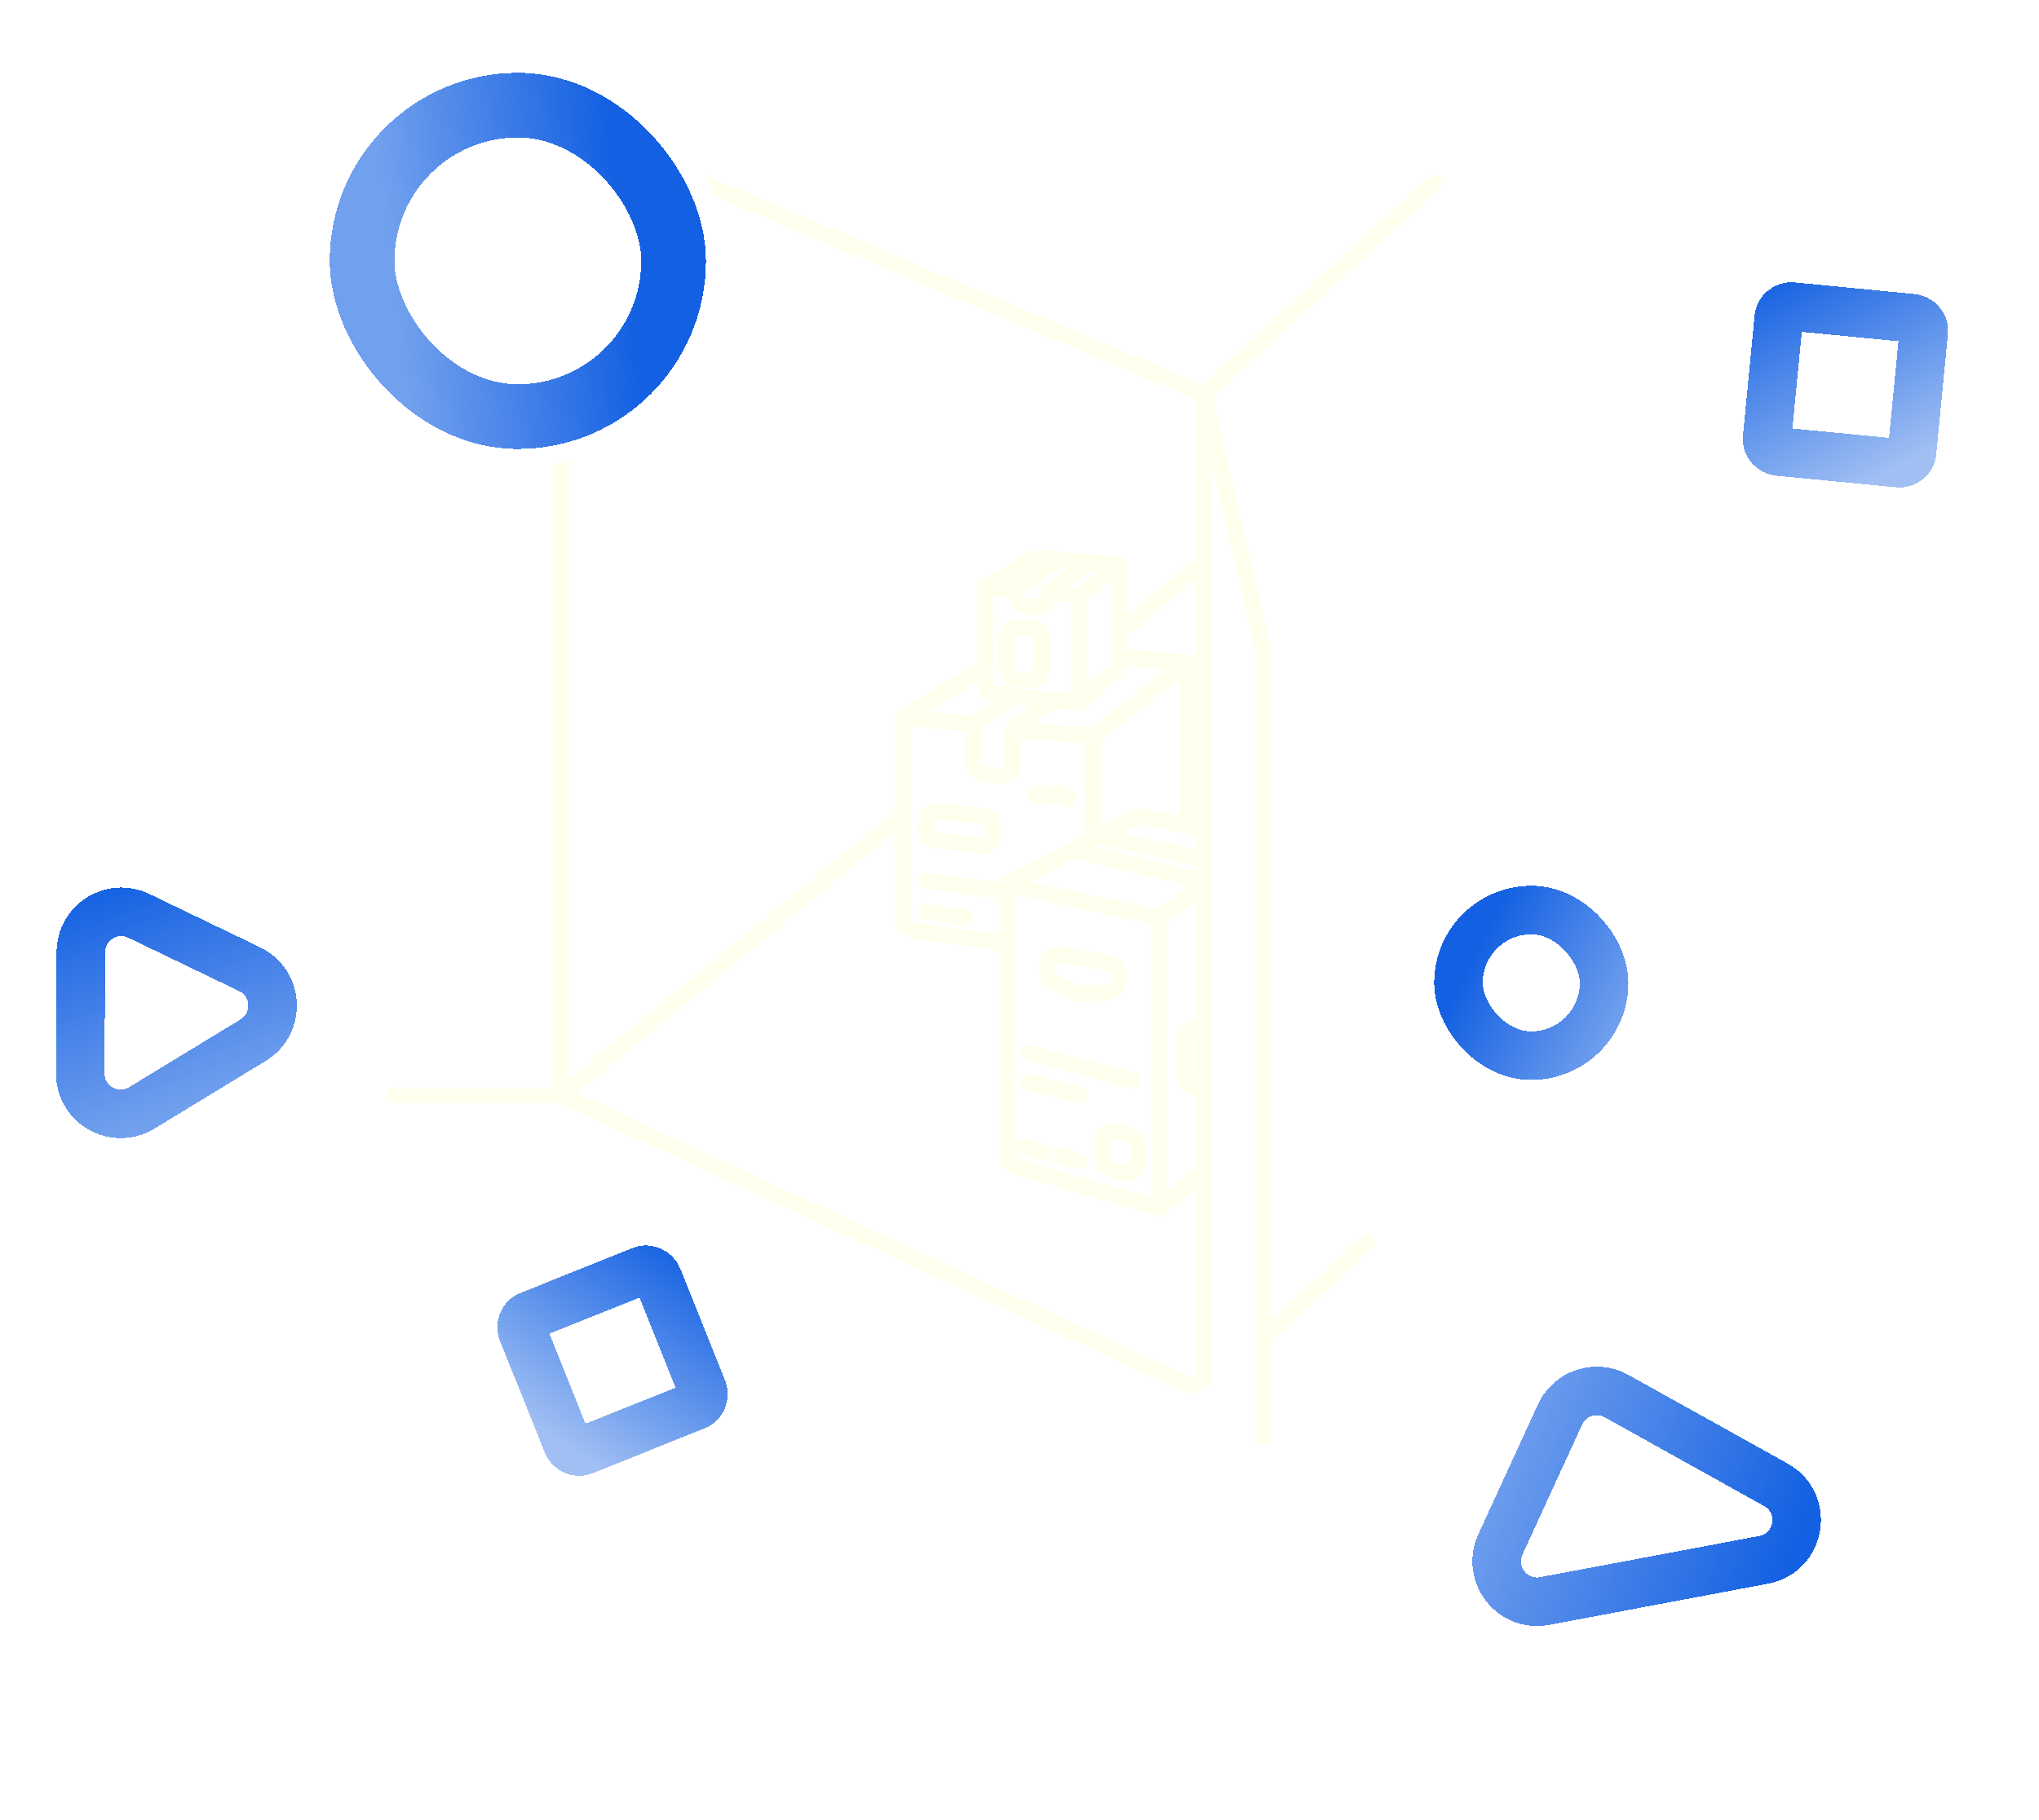 <svg width="1008" height="900" viewBox="0 0 1008 900" fill="none" xmlns="http://www.w3.org/2000/svg">
<g filter="url(#filter0_d)">
<path d="M879.37 223.282L938.294 228.993C941.812 229.334 944.927 226.9 945.251 223.555L951.024 164.003C951.348 160.658 948.759 157.67 945.241 157.329L886.317 151.618C882.799 151.276 879.684 153.711 879.36 157.056L873.587 216.608C873.263 219.953 875.852 222.941 879.37 223.282Z" stroke="url(#paint0_linear)" stroke-width="24" stroke-linecap="round" stroke-linejoin="round" shape-rendering="crispEdges"/>
</g>
<g filter="url(#filter1_d)">
<path d="M258.381 658.729L280.408 713.679C281.723 716.96 285.317 718.606 288.436 717.356L343.972 695.095C347.091 693.844 348.553 690.171 347.238 686.89L325.212 631.94C323.897 628.66 320.302 627.014 317.183 628.264L261.648 650.525C258.529 651.775 257.066 655.448 258.381 658.729Z" stroke="url(#paint1_linear)" stroke-width="24" stroke-linecap="round" stroke-linejoin="round" shape-rendering="crispEdges"/>
</g>
<g filter="url(#filter2_d)">
<rect x="721" y="450" width="72" height="72" rx="36" stroke="url(#paint2_linear)" stroke-width="24" shape-rendering="crispEdges"/>
</g>
<g filter="url(#filter3_d)">
<rect x="179" y="52" width="154" height="154" rx="77" stroke="url(#paint3_linear)" stroke-width="32" shape-rendering="crispEdges"/>
</g>
<g filter="url(#filter4_d)">
<path d="M39.968 470.794L39.685 530.659C39.611 546.302 56.715 555.97 70.079 547.84L125.137 514.347C138.688 506.104 137.71 486.121 123.419 479.24L68.644 452.869C55.403 446.493 40.038 456.098 39.968 470.794Z" stroke="url(#paint4_linear)" stroke-width="24" shape-rendering="crispEdges"/>
</g>
<g filter="url(#filter5_d)">
<path d="M763.617 791.666L871.873 771.306C890.264 767.847 894.256 743.281 877.906 734.177L799.123 690.309C788.937 684.637 776.078 688.845 771.216 699.441L741.743 763.669C734.974 778.42 747.667 794.666 763.617 791.666Z" stroke="url(#paint5_linear)" stroke-width="24" shape-rendering="crispEdges"/>
</g>
<g filter="url(#filter6_d)">
<path fill-rule="evenodd" clip-rule="evenodd" d="M352.913 97.102L591.13 197.457V275.65L557.337 304.165V279.336C557.337 277.264 555.755 275.535 553.691 275.352L538.531 274.003L537.031 273.87L530.031 273.247L523.031 272.625L514.682 271.882C512.647 271.702 510.606 272.148 508.833 273.162L485.028 286.771C483.782 287.483 483.013 288.808 483.013 290.243V327.757L444.056 351.359C442.86 352.084 442.129 353.381 442.129 354.78V401.347L281.678 533.134V227.741C279.051 228.422 276.382 229.001 273.678 229.474V537.596H195C192.791 537.596 191 539.387 191 541.596C191 543.805 192.791 545.596 195 545.596H276.798L584.934 688.064C591.56 691.128 599.13 686.288 599.13 678.987V578.407V578.363V537.096V504.596V437.536C599.131 437.508 599.131 437.479 599.13 437.45V435.596V425.096V410.304C599.131 410.25 599.131 410.196 599.13 410.143V277.508V229.775L605.77 258.424L620.152 320.474C620.186 320.622 620.204 320.774 620.204 320.926V661.724V711.096C620.204 713.305 621.995 715.096 624.204 715.096C626.413 715.096 628.204 713.305 628.204 711.096V663.484L652.8 640.939L678.695 617.206C680.323 615.713 680.433 613.183 678.941 611.555C677.448 609.926 674.918 609.816 673.289 611.309L647.395 635.042L650.097 637.991L647.395 635.042L628.204 652.632V320.926C628.204 320.166 628.117 319.408 627.945 318.668L613.564 256.617L599.554 196.173L711.881 93.219C713.51 91.727 713.62 89.196 712.128 87.568C710.635 85.939 708.105 85.829 706.476 87.322L594.319 190.12L348.846 86.708C350.384 90.078 351.744 93.547 352.913 97.102ZM557.337 314.633L591.13 286.117V405.282L590.953 405.244V327.511C590.953 325.427 589.354 323.693 587.277 323.524L557.337 321.096V314.633ZM586.118 412.392L591.13 413.463V420.101L554.604 411.92L562.368 407.796C562.784 407.575 563.264 407.508 563.724 407.607L586.118 412.392ZM543.746 417.686L591.13 428.299V430.549L541.459 418.901L542.494 418.351L543.746 417.686ZM530.726 424.601L587.811 437.988L572.387 449.561L509.442 435.904L530.726 424.601ZM501.916 442.457L569.325 457.083V592.154L503.36 573.07C502.505 572.823 501.916 572.04 501.916 571.149V466.784V442.457ZM591.13 576.572L577.325 588.657V455.857L591.13 445.499V502.492L586.011 506.012C583.298 507.877 581.677 510.959 581.677 514.252V532.095C581.677 537.677 586.097 541.81 591.13 542.092V576.572ZM590.543 512.604L591.13 512.2V534.02C590.318 533.786 589.677 533.046 589.677 532.095V514.252C589.677 513.593 590.001 512.977 590.543 512.604ZM575.96 600.485L591.13 587.204V678.987C591.13 680.447 589.616 681.415 588.291 680.803L285.143 540.641L442.129 411.7V454.115C442.129 459.086 445.78 463.303 450.701 464.013L493.916 470.249V571.149C493.916 575.602 496.86 579.518 501.137 580.755L572.214 601.317C573.523 601.696 574.935 601.382 575.96 600.485ZM450.129 454.115V403.266C450.129 403.246 450.129 403.226 450.129 403.206V359.183L477.177 361.785V376.816C477.177 381.847 480.915 386.095 485.905 386.735L493.405 387.696C499.384 388.463 504.677 383.805 504.677 377.777V365.085L536.618 367.571V412.414L528.301 416.831L496.04 433.964C494.823 434.61 494.031 435.832 493.927 437.191C493.339 436.633 492.575 436.248 491.709 436.131L458.209 431.631C456.02 431.337 454.006 432.874 453.712 435.063C453.418 437.253 454.955 439.266 457.144 439.56L490.644 444.06C491.885 444.227 493.069 443.806 493.916 443.011V462.166L451.843 456.095C450.859 455.953 450.129 455.109 450.129 454.115ZM480.06 354.026L458.515 351.953L483.013 337.111V337.26C483.013 341.716 485.944 345.546 490.061 346.815L480.06 354.026ZM485.177 360.199L501.778 348.23L509.454 349.033L508.312 349.87C508.289 349.887 508.266 349.904 508.243 349.921L498.243 357.588C497.256 358.345 496.677 359.518 496.677 360.762V377.777C496.677 378.983 495.618 379.914 494.422 379.761L486.922 378.8C485.924 378.672 485.177 377.822 485.177 376.816V360.199ZM513.077 356.296L521.296 350.27L532.933 351.487C534.041 351.602 535.146 351.251 535.984 350.518L553.924 334.813C555.63 333.32 556.764 331.304 557.17 329.108L576.446 330.672L539.374 359.761L511.397 357.584L513.077 356.296ZM544.618 365.816L582.953 335.734V403.535L565.396 399.783C563.095 399.292 560.694 399.627 558.616 400.731L544.618 408.165V365.816ZM549.337 312.749C549.337 312.767 549.337 312.785 549.337 312.803V324.784V327.289C549.337 327.866 549.088 328.414 548.655 328.794L537.349 338.691V296.752L549.337 287.484V312.749ZM529.349 298.38V343.069L520.592 342.153L501.092 340.115L492.805 339.249C491.787 339.142 491.013 338.284 491.013 337.26V330.011V294.655L498.296 295.369C498.972 299.697 502.432 303.162 506.897 303.738L510.397 304.19C515.256 304.817 519.665 301.859 521.148 297.494L529.349 298.38ZM501.038 287.6L499.893 287.488L505.66 284.191L501.038 287.6ZM506.177 293.751L523.832 280.728L527.298 281.036L515.304 289.876C514.281 290.63 513.677 291.825 513.677 293.096V294.272C513.677 295.478 512.617 296.41 511.421 296.255L507.921 295.804C506.923 295.675 506.177 294.826 506.177 293.82V293.751ZM528.319 290.222L539.331 282.106L542.813 282.416L532.177 290.638L528.319 290.222ZM501.916 316.054C501.916 314.911 502.872 314 504.013 314.056L509.274 314.313C510.34 314.365 511.177 315.244 511.177 316.31V330.421C511.177 331.61 510.146 332.536 508.964 332.41L503.704 331.849C502.687 331.74 501.916 330.882 501.916 329.86V316.054ZM504.403 306.065C498.696 305.787 493.916 310.339 493.916 316.054V329.86C493.916 334.972 497.772 339.261 502.855 339.804L508.116 340.365C514.025 340.996 519.177 336.364 519.177 330.421V316.31C519.177 310.977 514.991 306.582 509.664 306.322L504.403 306.065ZM513.661 396.569L514.525 396.075C517.095 398.307 520.908 398.475 523.656 396.429L525.519 398.085C527.17 399.553 529.699 399.404 531.166 397.753C532.634 396.102 532.485 393.574 530.834 392.106L528.518 390.047C525.92 387.738 522.082 387.602 519.338 389.639C517.019 387.688 513.686 387.34 510.994 388.879L509.692 389.623C507.774 390.719 507.108 393.162 508.204 395.08C509.3 396.998 511.743 397.665 513.661 396.569ZM461.677 407.255C461.677 406.069 462.704 405.143 463.884 405.266L485.384 407.512C486.403 407.619 487.177 408.477 487.177 409.502V412.281C487.177 413.486 486.119 414.417 484.923 414.265L463.423 411.52C462.425 411.392 461.677 410.542 461.677 409.536V407.255ZM464.716 397.309C458.814 396.693 453.677 401.321 453.677 407.255V409.536C453.677 414.569 457.417 418.818 462.41 419.455L483.91 422.2C489.887 422.964 495.177 418.307 495.177 412.281V409.502C495.177 404.381 491.309 400.088 486.216 399.556L464.716 397.309ZM458.285 446.904C456.101 446.568 454.059 448.066 453.723 450.25C453.387 452.433 454.885 454.475 457.068 454.811L476.568 457.811C478.752 458.147 480.794 456.649 481.13 454.466C481.466 452.283 479.968 450.24 477.785 449.904L458.285 446.904ZM525.478 467.958C519.336 466.833 513.677 471.55 513.677 477.794V479.888C513.677 483.675 515.817 487.138 519.204 488.832L530.401 494.43C532.022 495.241 533.833 495.595 535.64 495.456L547.944 494.51C553.154 494.109 557.177 489.765 557.177 484.54V482.097C557.177 477.269 553.727 473.13 548.978 472.26L525.478 467.958ZM521.677 477.794C521.677 476.545 522.808 475.602 524.037 475.827L547.537 480.13C548.487 480.304 549.177 481.131 549.177 482.097V484.54C549.177 485.585 548.372 486.453 547.33 486.534L535.027 487.48C534.665 487.508 534.303 487.437 533.979 487.275L522.782 481.676C522.105 481.338 521.677 480.645 521.677 479.888V477.794ZM509.182 516.724C507.044 516.169 504.86 517.452 504.305 519.591C503.75 521.729 505.033 523.912 507.172 524.467L559.172 537.967C561.31 538.522 563.493 537.239 564.048 535.101C564.603 532.963 563.32 530.779 561.182 530.224L509.182 516.724ZM509.165 531.22C507.024 530.674 504.846 531.967 504.301 534.108C503.755 536.248 505.048 538.426 507.189 538.972L532.689 545.472C534.829 546.017 537.007 544.724 537.553 542.584C538.098 540.443 536.805 538.265 534.665 537.72L509.165 531.22ZM553.345 555.595C546.975 553.832 540.677 558.623 540.677 565.233V567.096V572.401C540.677 576.802 543.553 580.685 547.763 581.967L553.822 583.813C560.247 585.769 566.736 580.962 566.736 574.246V566.91C566.736 562.415 563.736 558.472 559.404 557.273L553.345 555.595ZM548.677 565.233C548.677 563.911 549.936 562.952 551.21 563.305L557.269 564.983C558.136 565.223 558.736 566.011 558.736 566.91V574.246C558.736 575.59 557.438 576.551 556.153 576.16L550.094 574.314C549.252 574.058 548.677 573.281 548.677 572.401V567.096V565.233ZM507.195 563.227C505.058 562.665 502.871 563.941 502.308 566.078C501.746 568.214 503.022 570.402 505.159 570.964L514.659 573.464C516.795 574.026 518.983 572.75 519.545 570.614C520.107 568.477 518.831 566.29 516.695 565.728L507.195 563.227ZM525.219 567.734C523.086 567.158 520.89 568.421 520.315 570.554C519.739 572.686 521.002 574.882 523.134 575.458L532.634 578.021C534.767 578.597 536.963 577.335 537.538 575.202C538.114 573.069 536.852 570.873 534.719 570.298L525.219 567.734Z" fill="#FFFFEE"/>
</g>
<defs>
<filter id="filter0_d" x="853.556" y="131.588" width="117.499" height="117.435" filterUnits="userSpaceOnUse" color-interpolation-filters="sRGB">
<feFlood flood-opacity="0" result="BackgroundImageFix"/>
<feColorMatrix in="SourceAlpha" type="matrix" values="0 0 0 0 0 0 0 0 0 0 0 0 0 0 0 0 0 0 127 0" result="hardAlpha"/>
<feOffset/>
<feGaussianBlur stdDeviation="4"/>
<feComposite in2="hardAlpha" operator="out"/>
<feColorMatrix type="matrix" values="0 0 0 0 1 0 0 0 0 1 0 0 0 0 0.933 0 0 0 0.25 0"/>
<feBlend mode="normal" in2="BackgroundImageFix" result="effect1_dropShadow"/>
<feBlend mode="normal" in="SourceGraphic" in2="effect1_dropShadow" result="shape"/>
</filter>
<filter id="filter1_d" x="237.914" y="607.823" width="129.791" height="129.974" filterUnits="userSpaceOnUse" color-interpolation-filters="sRGB">
<feFlood flood-opacity="0" result="BackgroundImageFix"/>
<feColorMatrix in="SourceAlpha" type="matrix" values="0 0 0 0 0 0 0 0 0 0 0 0 0 0 0 0 0 0 127 0" result="hardAlpha"/>
<feOffset/>
<feGaussianBlur stdDeviation="4"/>
<feComposite in2="hardAlpha" operator="out"/>
<feColorMatrix type="matrix" values="0 0 0 0 1 0 0 0 0 1 0 0 0 0 0.933 0 0 0 0.25 0"/>
<feBlend mode="normal" in2="BackgroundImageFix" result="effect1_dropShadow"/>
<feBlend mode="normal" in="SourceGraphic" in2="effect1_dropShadow" result="shape"/>
</filter>
<filter id="filter2_d" x="701" y="430" width="112" height="112" filterUnits="userSpaceOnUse" color-interpolation-filters="sRGB">
<feFlood flood-opacity="0" result="BackgroundImageFix"/>
<feColorMatrix in="SourceAlpha" type="matrix" values="0 0 0 0 0 0 0 0 0 0 0 0 0 0 0 0 0 0 127 0" result="hardAlpha"/>
<feOffset/>
<feGaussianBlur stdDeviation="4"/>
<feComposite in2="hardAlpha" operator="out"/>
<feColorMatrix type="matrix" values="0 0 0 0 0.027 0 0 0 0 0.165 0 0 0 0 0.784 0 0 0 0.25 0"/>
<feBlend mode="normal" in2="BackgroundImageFix" result="effect1_dropShadow"/>
<feBlend mode="normal" in="SourceGraphic" in2="effect1_dropShadow" result="shape"/>
</filter>
<filter id="filter3_d" x="155" y="28" width="202" height="202" filterUnits="userSpaceOnUse" color-interpolation-filters="sRGB">
<feFlood flood-opacity="0" result="BackgroundImageFix"/>
<feColorMatrix in="SourceAlpha" type="matrix" values="0 0 0 0 0 0 0 0 0 0 0 0 0 0 0 0 0 0 127 0" result="hardAlpha"/>
<feOffset/>
<feGaussianBlur stdDeviation="4"/>
<feComposite in2="hardAlpha" operator="out"/>
<feColorMatrix type="matrix" values="0 0 0 0 0.027 0 0 0 0 0.165 0 0 0 0 0.784 0 0 0 0.25 0"/>
<feBlend mode="normal" in2="BackgroundImageFix" result="effect1_dropShadow"/>
<feBlend mode="normal" in="SourceGraphic" in2="effect1_dropShadow" result="shape"/>
</filter>
<filter id="filter4_d" x="19.685" y="430.85" width="135.059" height="139.955" filterUnits="userSpaceOnUse" color-interpolation-filters="sRGB">
<feFlood flood-opacity="0" result="BackgroundImageFix"/>
<feColorMatrix in="SourceAlpha" type="matrix" values="0 0 0 0 0 0 0 0 0 0 0 0 0 0 0 0 0 0 127 0" result="hardAlpha"/>
<feOffset/>
<feGaussianBlur stdDeviation="4"/>
<feComposite in2="hardAlpha" operator="out"/>
<feColorMatrix type="matrix" values="0 0 0 0 0.027 0 0 0 0 0.165 0 0 0 0 0.784 0 0 0 0.25 0"/>
<feBlend mode="normal" in2="BackgroundImageFix" result="effect1_dropShadow"/>
<feBlend mode="normal" in="SourceGraphic" in2="effect1_dropShadow" result="shape"/>
</filter>
<filter id="filter5_d" x="719.858" y="667.774" width="188.335" height="144.263" filterUnits="userSpaceOnUse" color-interpolation-filters="sRGB">
<feFlood flood-opacity="0" result="BackgroundImageFix"/>
<feColorMatrix in="SourceAlpha" type="matrix" values="0 0 0 0 0 0 0 0 0 0 0 0 0 0 0 0 0 0 127 0" result="hardAlpha"/>
<feOffset/>
<feGaussianBlur stdDeviation="4"/>
<feComposite in2="hardAlpha" operator="out"/>
<feColorMatrix type="matrix" values="0 0 0 0 0.027 0 0 0 0 0.165 0 0 0 0 0.784 0 0 0 0.25 0"/>
<feBlend mode="normal" in2="BackgroundImageFix" result="effect1_dropShadow"/>
<feBlend mode="normal" in="SourceGraphic" in2="effect1_dropShadow" result="shape"/>
</filter>
<filter id="filter6_d" x="151" y="46.27" width="602.179" height="708.825" filterUnits="userSpaceOnUse" color-interpolation-filters="sRGB">
<feFlood flood-opacity="0" result="BackgroundImageFix"/>
<feColorMatrix in="SourceAlpha" type="matrix" values="0 0 0 0 0 0 0 0 0 0 0 0 0 0 0 0 0 0 127 0" result="hardAlpha"/>
<feOffset/>
<feGaussianBlur stdDeviation="20"/>
<feComposite in2="hardAlpha" operator="out"/>
<feColorMatrix type="matrix" values="0 0 0 0 1 0 0 0 0 1 0 0 0 0 0.933 0 0 0 0.5 0"/>
<feBlend mode="normal" in2="BackgroundImageFix" result="effect1_dropShadow"/>
<feBlend mode="normal" in="SourceGraphic" in2="effect1_dropShadow" result="shape"/>
</filter>
<linearGradient id="paint0_linear" x1="892.041" y1="126.78" x2="945.848" y2="227.284" gradientUnits="userSpaceOnUse">
<stop stop-color="#1360E2"/>
<stop offset="1" stop-color="#1360E2" stop-opacity="0.4"/>
</linearGradient>
<linearGradient id="paint1_linear" x1="349.899" y1="625.601" x2="285.399" y2="719.601" gradientUnits="userSpaceOnUse">
<stop stop-color="#1360E2"/>
<stop offset="1" stop-color="#1360E2" stop-opacity="0.4"/>
</linearGradient>
<linearGradient id="paint2_linear" x1="721" y1="486" x2="793" y2="522" gradientUnits="userSpaceOnUse">
<stop stop-color="#1360E2"/>
<stop offset="1" stop-color="#1360E2" stop-opacity="0.6"/>
</linearGradient>
<linearGradient id="paint3_linear" x1="314.5" y1="167.5" x2="200.5" y2="181.5" gradientUnits="userSpaceOnUse">
<stop stop-color="#1360E2"/>
<stop offset="1" stop-color="#1360E2" stop-opacity="0.6"/>
</linearGradient>
<linearGradient id="paint4_linear" x1="63.263" y1="431.063" x2="102.779" y2="544.37" gradientUnits="userSpaceOnUse">
<stop stop-color="#1360E2"/>
<stop offset="1" stop-color="#1360E2" stop-opacity="0.6"/>
</linearGradient>
<linearGradient id="paint5_linear" x1="890" y1="760" x2="743.5" y2="702" gradientUnits="userSpaceOnUse">
<stop stop-color="#1360E2"/>
<stop offset="1" stop-color="#1360E2" stop-opacity="0.6"/>
</linearGradient>
</defs>
</svg>
